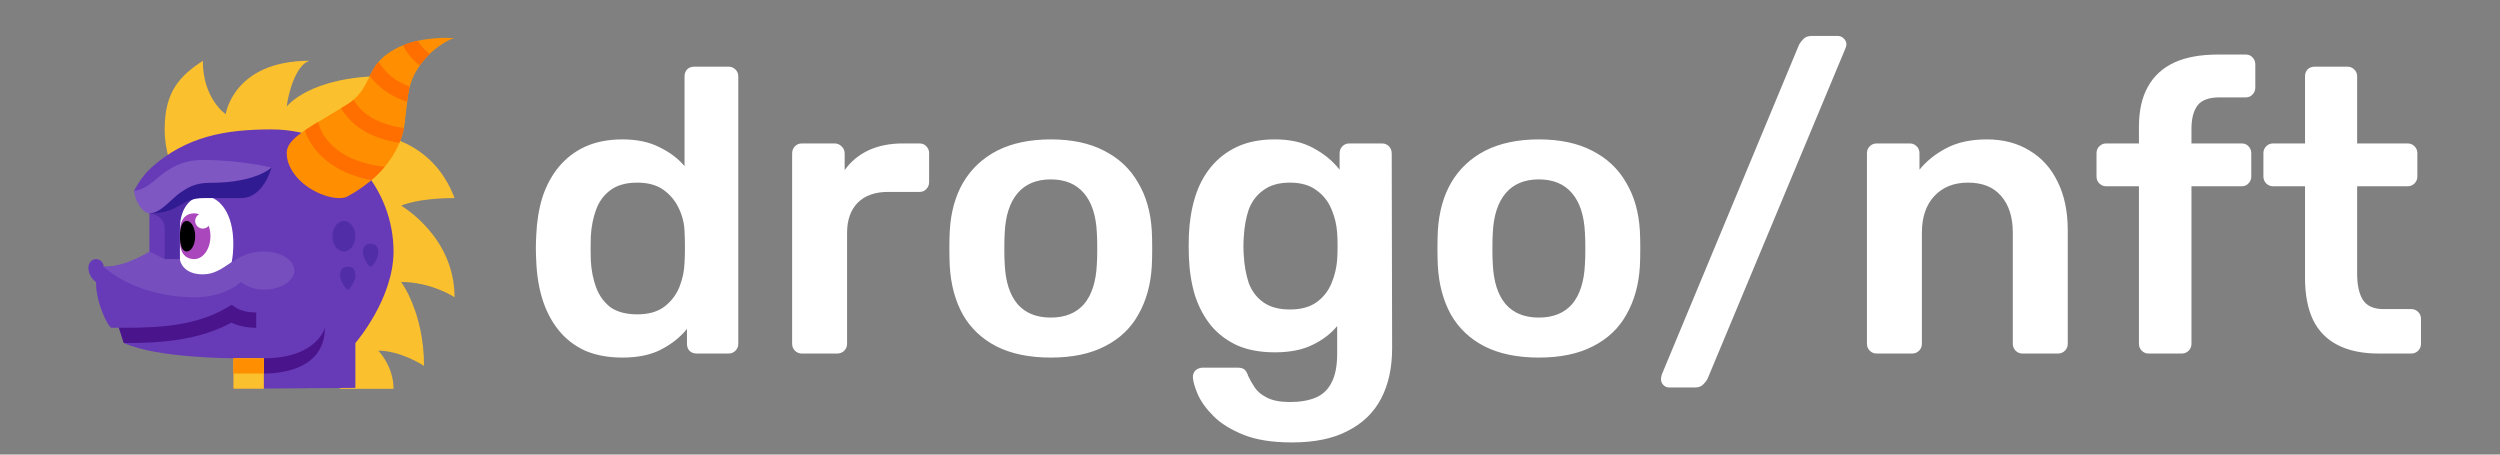 <svg width="198" height="36" viewBox="0 0 198 36" fill="none" xmlns="http://www.w3.org/2000/svg">
  <rect x="0" y="0" width="198" height="36" fill="#808080" stroke="none"/>
  <g clip-path="url(#clip0_707_13)">
    <g clip-path="url(#clip1_707_13)">
      <path d="M31.771 16.292C31.771 16.292 32.979 15.688 36 15.688C34.188 10.854 29.638 10.659 29.638 10.659L29.047 10.588L30.563 6.021C24.521 6.021 22.708 8.438 22.708 8.438C22.85 7.254 23.474 5.105 24.521 4.812C18.479 4.812 17.875 9.042 17.875 9.042C17.875 9.042 16.063 7.833 16.063 4.812C14.25 6.021 13.042 7.229 13.042 10.25C13.042 12.062 13.646 13.271 13.646 13.271L26.938 30.792H31.167C31.167 28.979 29.958 27.771 29.958 27.771C31.771 27.771 33.583 28.979 33.583 28.979C33.583 24.75 31.771 22.333 31.771 22.333C34.188 22.333 36 23.542 36 23.542C36 18.708 31.771 16.292 31.771 16.292Z" fill="#FBC02D" />
      <path d="M31.167 19.917C31.167 23.693 28.146 27.167 28.146 27.167V30.719L18.479 30.792C18.479 30.792 18.479 29.583 18.479 28.375C18.479 28.375 12.456 28.375 9.816 27.167C9.809 27.167 9.809 27.161 9.803 27.161L9.417 25.958H8.813C8.637 25.958 7.604 24.146 7.604 22.333V21.729C7.604 21.125 8.039 21.125 8.208 21.125H11.833V16.292C11.833 16.292 10.704 15.748 10.625 15.083C10.625 15.083 11.187 13.984 11.985 13.271C14.782 10.782 17.875 10.25 21.5 10.25C27.542 10.25 31.167 15.083 31.167 19.917Z" fill="#673AB7" />
      <path d="M7.604 22.333C7.604 22.333 8.208 21.459 8.208 21.125C8.208 20.791 7.938 20.521 7.604 20.521C7.271 20.521 7 20.823 7 21.201C7 21.956 7.604 22.333 7.604 22.333Z" fill="#673AB7" />
      <path d="M15.458 20.521V14.479L13.042 15.083L11.833 16.896C11.833 16.896 13.042 17 13.042 18.104C13.042 18.708 13.042 20.521 13.042 20.521H15.458Z" fill="#512DA8" />
      <path d="M17.599 22.333H14.25C14.25 22.333 14.25 21.225 14.25 20.994C14.25 20.46 14.25 19.444 14.25 18.104C14.25 14.479 18.479 14.479 18.479 19.312C18.479 21.729 17.599 22.333 17.599 22.333Z" fill="white" />
      <path d="M15.386 20.521C16.093 20.521 16.667 19.709 16.667 18.708C16.667 17.708 16.093 16.896 15.386 16.896C14.401 16.896 14.286 17.875 14.28 17.969C14.262 18.194 14.25 18.44 14.25 18.708C14.25 18.977 14.262 19.216 14.274 19.433C14.274 19.433 14.325 20.521 15.386 20.521Z" fill="#AB47BC" />
      <path d="M15.458 18.708C15.458 19.377 15.156 19.917 14.782 19.917C14.576 19.917 14.25 19.715 14.25 18.708C14.25 17.701 14.582 17.5 14.782 17.5C15.156 17.5 15.458 18.04 15.458 18.708Z" fill="black" />
      <path d="M16.062 16.896C15.902 16.896 15.748 16.959 15.635 17.073C15.522 17.186 15.458 17.34 15.458 17.5C15.458 17.66 15.522 17.814 15.635 17.927C15.748 18.041 15.902 18.104 16.062 18.104C16.223 18.104 16.376 18.041 16.49 17.927C16.603 17.814 16.667 17.66 16.667 17.5C16.667 17.34 16.603 17.186 16.49 17.073C16.376 16.959 16.223 16.896 16.062 16.896Z" fill="white" />
      <path d="M27.239 17.5C26.999 17.5 26.769 17.627 26.599 17.854C26.429 18.081 26.333 18.388 26.333 18.708C26.333 19.029 26.429 19.336 26.599 19.563C26.769 19.789 26.999 19.917 27.239 19.917C27.48 19.917 27.71 19.789 27.88 19.563C28.05 19.336 28.146 19.029 28.146 18.708C28.146 18.388 28.05 18.081 27.88 17.854C27.71 17.627 27.48 17.5 27.239 17.5ZM29.354 19.312C28.75 19.312 28.75 19.841 28.75 20.068C28.75 20.37 29.203 21.125 29.354 21.125C29.505 21.125 29.958 20.445 29.958 20.068C29.958 19.841 29.958 19.312 29.354 19.312ZM27.542 21.125C26.937 21.125 26.937 21.654 26.937 21.88C26.937 22.182 27.39 22.938 27.542 22.938C27.693 22.938 28.146 22.258 28.146 21.88C28.146 21.654 28.146 21.125 27.542 21.125Z" fill="#512DA8" />
      <path d="M20.896 19.917C18.479 19.917 17.875 21.729 16.062 21.729C14.552 21.729 14.25 20.747 14.25 20.521C13.74 20.521 13.042 20.521 13.042 20.521C13.042 20.521 13.042 20.521 11.833 19.917C11.833 19.917 10.021 21.125 8.208 21.125C8.208 21.125 10.625 23.542 15.458 23.542C17.875 23.542 19.083 22.333 19.083 22.333C19.526 22.684 20.125 22.938 20.896 22.938C22.23 22.938 23.312 22.262 23.312 21.427C23.312 20.593 22.23 19.917 20.896 19.917Z" fill="#764EBE" />
      <path d="M20.292 24.75V25.958C19.549 25.958 18.872 25.813 18.328 25.553C15.736 26.967 12.685 27.167 10.021 27.167H9.816C9.809 27.167 9.809 27.161 9.803 27.161L9.417 25.958H10.021C12.758 25.958 15.621 25.765 18.02 24.339L18.346 24.146L18.66 24.357C19.041 24.605 19.633 24.75 20.292 24.75ZM25.729 25.958C25.729 25.958 25.125 28.375 20.896 28.375V29.583C21.5 29.583 25.729 29.583 25.729 25.958Z" fill="#4A148C" />
      <path d="M18.479 28.375H20.896V30.792H18.479V28.375Z" fill="#FBC02D" />
      <path d="M18.479 28.375H20.896V29.583H18.479V28.375Z" fill="#FF8F00" />
      <path d="M16.139 15.688C14.25 15.688 14.284 16.896 11.833 16.896C11.833 16.896 13.535 13.875 15.986 13.875C19.049 13.875 21.5 13.271 21.5 13.271C21.5 13.271 20.896 15.688 19.083 15.688C18.326 15.688 17.256 15.688 16.139 15.688Z" fill="#311B92" />
      <path d="M21.5 13.271C21.5 13.271 20.292 14.479 16.667 14.479C15.458 14.479 14.936 14.828 14.338 15.216C13.612 15.688 12.752 16.896 11.833 16.896C11.297 16.896 10.625 15.839 10.625 15.095C11.229 15.095 11.868 14.609 12.287 14.253C13.173 13.497 14.25 12.667 16.062 12.667C19.083 12.667 21.5 13.271 21.5 13.271Z" fill="#7E57C2" />
      <path d="M36 3.024C35.764 3.048 34.979 3.411 34.181 4.13C34.133 4.172 34.085 4.214 34.042 4.263C33.789 4.504 33.535 4.788 33.299 5.115C33.281 5.139 33.263 5.163 33.251 5.187C33.028 5.495 32.834 5.846 32.671 6.232C32.587 6.432 32.514 6.643 32.453 6.861C32.405 7.036 32.363 7.223 32.339 7.41C32.315 7.495 32.303 7.58 32.296 7.676C32.278 7.845 32.266 7.966 32.248 8.063C32.2 8.504 32.218 8.365 32.097 9.374L32.061 9.694C32.049 9.821 32.025 9.966 31.988 10.141C31.964 10.268 31.934 10.413 31.892 10.564C31.825 10.794 31.747 11.041 31.632 11.313C31.469 11.712 31.245 12.147 30.931 12.6C30.798 12.8 30.653 12.999 30.478 13.204C30.315 13.404 30.128 13.603 29.922 13.803C29.765 13.96 29.596 14.117 29.415 14.268C28.883 14.721 28.242 15.168 27.475 15.585C27.294 15.688 26.533 15.832 25.373 15.349C23.633 14.618 22.751 13.271 22.714 12.256C22.696 12.02 22.726 11.833 22.799 11.67C22.95 11.241 23.476 10.818 23.615 10.709C23.802 10.564 23.965 10.449 24.14 10.335C24.183 10.298 24.225 10.268 24.273 10.238C24.285 10.226 24.303 10.214 24.322 10.202C24.418 10.135 24.756 9.924 25.198 9.658H25.203C25.753 9.32 26.46 8.909 26.986 8.582C26.992 8.576 27.004 8.57 27.01 8.57C27.391 8.347 27.675 8.166 27.747 8.111C27.795 8.069 27.838 8.039 27.886 8.002C27.928 7.966 27.971 7.93 28.007 7.894C28.303 7.622 28.526 7.356 28.708 7.102V7.084C28.895 6.812 29.034 6.552 29.155 6.293C29.197 6.202 29.239 6.111 29.282 6.021C29.421 5.743 29.553 5.471 29.747 5.199C29.813 5.102 29.892 5 29.983 4.903C30.115 4.74 30.273 4.583 30.466 4.426C30.544 4.365 30.629 4.305 30.72 4.238C30.985 4.045 31.257 3.888 31.547 3.749C31.565 3.743 31.584 3.737 31.596 3.725C31.698 3.677 31.801 3.634 31.91 3.598C32.121 3.507 32.339 3.435 32.556 3.368C32.731 3.314 32.907 3.272 33.088 3.23C33.589 3.121 34.103 3.054 34.61 3.024C35.088 2.988 35.547 2.994 36 3.024Z" fill="#FF8F00" />
      <path d="M30.478 13.204C30.315 13.404 30.127 13.603 29.922 13.802C29.765 13.96 29.596 14.117 29.415 14.268C26.297 13.688 24.69 11.954 24.14 10.335C24.182 10.298 24.225 10.268 24.273 10.238C24.285 10.226 24.303 10.214 24.321 10.202C24.418 10.135 24.756 9.924 25.197 9.658C25.536 11.114 27.076 12.854 30.478 13.204ZM31.988 10.141C31.964 10.268 31.934 10.413 31.892 10.564C31.825 10.794 31.747 11.041 31.632 11.313C29.233 10.945 27.771 9.875 27.01 8.57C27.391 8.347 27.674 8.166 27.747 8.111C27.795 8.069 27.838 8.039 27.886 8.002C27.928 7.966 27.971 7.93 28.007 7.894C28.677 9.09 30.055 9.875 31.988 10.141ZM32.453 6.861C32.405 7.036 32.363 7.223 32.339 7.41C32.315 7.495 32.302 7.579 32.296 7.676C32.278 7.845 32.266 7.966 32.248 8.063C30.895 7.634 29.934 6.867 29.282 6.021C29.421 5.743 29.553 5.471 29.747 5.199C29.813 5.102 29.892 5 29.982 4.903C30.448 5.652 31.215 6.419 32.453 6.861ZM34.042 4.263C33.789 4.504 33.535 4.788 33.299 5.114C33.281 5.139 33.263 5.163 33.251 5.187C32.665 4.758 32.23 4.202 31.91 3.598C32.121 3.507 32.339 3.435 32.556 3.368C32.731 3.314 32.907 3.272 33.088 3.229C33.317 3.616 33.632 3.979 34.042 4.263Z" fill="#FF6F00" />
    </g>
    <path d="M49.288 28.32C48.179 28.32 47.197 28.139 46.344 27.776C45.512 27.392 44.819 26.859 44.264 26.176C43.709 25.493 43.283 24.693 42.984 23.776C42.685 22.837 42.515 21.813 42.472 20.704C42.451 20.32 42.44 19.979 42.44 19.68C42.44 19.36 42.451 19.008 42.472 18.624C42.515 17.557 42.675 16.565 42.952 15.648C43.251 14.731 43.677 13.931 44.232 13.248C44.808 12.544 45.512 12 46.344 11.616C47.197 11.232 48.179 11.04 49.288 11.04C50.44 11.04 51.411 11.243 52.2 11.648C53.011 12.032 53.683 12.533 54.216 13.152V6.048C54.216 5.835 54.28 5.653 54.408 5.504C54.557 5.355 54.749 5.28 54.984 5.28H57.704C57.917 5.28 58.099 5.355 58.248 5.504C58.397 5.653 58.472 5.835 58.472 6.048V27.232C58.472 27.445 58.397 27.627 58.248 27.776C58.099 27.925 57.917 28 57.704 28H55.176C54.941 28 54.749 27.925 54.6 27.776C54.472 27.627 54.408 27.445 54.408 27.232V26.048C53.875 26.709 53.192 27.253 52.36 27.68C51.549 28.107 50.525 28.32 49.288 28.32ZM50.472 24.896C51.368 24.896 52.083 24.693 52.616 24.288C53.149 23.883 53.544 23.371 53.8 22.752C54.056 22.112 54.195 21.461 54.216 20.8C54.237 20.416 54.248 20.011 54.248 19.584C54.248 19.136 54.237 18.72 54.216 18.336C54.195 17.696 54.045 17.088 53.768 16.512C53.491 15.915 53.085 15.424 52.552 15.04C52.019 14.656 51.325 14.464 50.472 14.464C49.576 14.464 48.861 14.667 48.328 15.072C47.816 15.456 47.443 15.968 47.208 16.608C46.973 17.248 46.835 17.952 46.792 18.72C46.771 19.36 46.771 20 46.792 20.64C46.835 21.408 46.973 22.112 47.208 22.752C47.443 23.392 47.816 23.915 48.328 24.32C48.861 24.704 49.576 24.896 50.472 24.896ZM63.505 28C63.292 28 63.11 27.925 62.961 27.776C62.812 27.627 62.737 27.445 62.737 27.232V12.16C62.737 11.925 62.812 11.733 62.961 11.584C63.11 11.435 63.292 11.36 63.505 11.36H66.097C66.31 11.36 66.492 11.435 66.641 11.584C66.812 11.733 66.897 11.925 66.897 12.16V13.472C67.388 12.789 68.017 12.267 68.785 11.904C69.574 11.541 70.481 11.36 71.505 11.36H72.817C73.052 11.36 73.233 11.435 73.361 11.584C73.51 11.733 73.585 11.915 73.585 12.128V14.432C73.585 14.645 73.51 14.827 73.361 14.976C73.233 15.125 73.052 15.2 72.817 15.2H70.321C69.297 15.2 68.497 15.488 67.921 16.064C67.366 16.64 67.089 17.429 67.089 18.432V27.232C67.089 27.445 67.014 27.627 66.865 27.776C66.716 27.925 66.524 28 66.289 28H63.505ZM83.222 28.32C81.515 28.32 80.075 28.021 78.902 27.424C77.75 26.827 76.865 25.984 76.246 24.896C75.649 23.808 75.307 22.539 75.222 21.088C75.201 20.704 75.19 20.235 75.19 19.68C75.19 19.125 75.201 18.656 75.222 18.272C75.307 16.8 75.659 15.531 76.278 14.464C76.918 13.376 77.814 12.533 78.966 11.936C80.139 11.339 81.558 11.04 83.222 11.04C84.886 11.04 86.294 11.339 87.446 11.936C88.619 12.533 89.515 13.376 90.134 14.464C90.774 15.531 91.137 16.8 91.222 18.272C91.243 18.656 91.254 19.125 91.254 19.68C91.254 20.235 91.243 20.704 91.222 21.088C91.137 22.539 90.785 23.808 90.166 24.896C89.569 25.984 88.683 26.827 87.51 27.424C86.358 28.021 84.929 28.32 83.222 28.32ZM83.222 25.152C84.353 25.152 85.227 24.8 85.846 24.096C86.465 23.371 86.806 22.315 86.87 20.928C86.891 20.608 86.902 20.192 86.902 19.68C86.902 19.168 86.891 18.752 86.87 18.432C86.806 17.067 86.465 16.021 85.846 15.296C85.227 14.571 84.353 14.208 83.222 14.208C82.091 14.208 81.217 14.571 80.598 15.296C79.979 16.021 79.638 17.067 79.574 18.432C79.553 18.752 79.542 19.168 79.542 19.68C79.542 20.192 79.553 20.608 79.574 20.928C79.638 22.315 79.979 23.371 80.598 24.096C81.217 24.8 82.091 25.152 83.222 25.152ZM102.32 35.04C100.762 35.04 99.482 34.837 98.48 34.432C97.477 34.027 96.688 33.536 96.112 32.96C95.535 32.384 95.12 31.808 94.864 31.232C94.629 30.677 94.501 30.24 94.48 29.92C94.458 29.707 94.522 29.515 94.671 29.344C94.842 29.195 95.034 29.12 95.248 29.12H98.031C98.245 29.12 98.415 29.163 98.543 29.248C98.671 29.355 98.778 29.536 98.864 29.792C98.992 30.069 99.162 30.368 99.376 30.688C99.589 31.008 99.909 31.275 100.336 31.488C100.784 31.723 101.392 31.84 102.16 31.84C102.97 31.84 103.653 31.723 104.208 31.488C104.762 31.253 105.178 30.859 105.456 30.304C105.754 29.749 105.904 28.981 105.904 28V25.824C105.392 26.443 104.73 26.944 103.92 27.328C103.13 27.712 102.149 27.904 100.976 27.904C99.823 27.904 98.832 27.723 97.999 27.36C97.168 26.976 96.474 26.453 95.919 25.792C95.365 25.109 94.938 24.309 94.639 23.392C94.362 22.475 94.202 21.461 94.159 20.352C94.138 19.776 94.138 19.2 94.159 18.624C94.202 17.557 94.362 16.565 94.639 15.648C94.917 14.731 95.333 13.931 95.888 13.248C96.463 12.544 97.168 12 97.999 11.616C98.832 11.232 99.823 11.04 100.976 11.04C102.192 11.04 103.216 11.275 104.048 11.744C104.88 12.192 105.562 12.757 106.096 13.44V12.16C106.096 11.925 106.17 11.733 106.32 11.584C106.469 11.435 106.65 11.36 106.864 11.36H109.456C109.669 11.36 109.85 11.435 110 11.584C110.149 11.733 110.224 11.925 110.224 12.16L110.256 27.584C110.256 29.12 109.968 30.443 109.392 31.552C108.816 32.661 107.941 33.515 106.768 34.112C105.616 34.731 104.133 35.04 102.32 35.04ZM102.16 24.512C103.034 24.512 103.738 24.32 104.272 23.936C104.805 23.552 105.2 23.051 105.456 22.432C105.712 21.813 105.861 21.184 105.904 20.544C105.925 20.267 105.936 19.915 105.936 19.488C105.936 19.061 105.925 18.72 105.904 18.464C105.861 17.803 105.712 17.173 105.456 16.576C105.2 15.957 104.805 15.456 104.272 15.072C103.738 14.667 103.034 14.464 102.16 14.464C101.285 14.464 100.581 14.667 100.048 15.072C99.514 15.456 99.13 15.968 98.895 16.608C98.682 17.248 98.554 17.952 98.511 18.72C98.469 19.232 98.469 19.755 98.511 20.288C98.554 21.035 98.682 21.739 98.895 22.4C99.13 23.04 99.514 23.552 100.048 23.936C100.581 24.32 101.285 24.512 102.16 24.512ZM121.878 28.32C120.172 28.32 118.732 28.021 117.558 27.424C116.406 26.827 115.521 25.984 114.902 24.896C114.305 23.808 113.964 22.539 113.878 21.088C113.857 20.704 113.846 20.235 113.846 19.68C113.846 19.125 113.857 18.656 113.878 18.272C113.964 16.8 114.316 15.531 114.934 14.464C115.574 13.376 116.47 12.533 117.622 11.936C118.796 11.339 120.214 11.04 121.878 11.04C123.542 11.04 124.95 11.339 126.102 11.936C127.276 12.533 128.172 13.376 128.79 14.464C129.43 15.531 129.793 16.8 129.878 18.272C129.9 18.656 129.91 19.125 129.91 19.68C129.91 20.235 129.9 20.704 129.878 21.088C129.793 22.539 129.441 23.808 128.822 24.896C128.225 25.984 127.34 26.827 126.166 27.424C125.014 28.021 123.585 28.32 121.878 28.32ZM121.878 25.152C123.009 25.152 123.884 24.8 124.502 24.096C125.121 23.371 125.462 22.315 125.526 20.928C125.548 20.608 125.558 20.192 125.558 19.68C125.558 19.168 125.548 18.752 125.526 18.432C125.462 17.067 125.121 16.021 124.502 15.296C123.884 14.571 123.009 14.208 121.878 14.208C120.748 14.208 119.873 14.571 119.254 15.296C118.636 16.021 118.294 17.067 118.23 18.432C118.209 18.752 118.198 19.168 118.198 19.68C118.198 20.192 118.209 20.608 118.23 20.928C118.294 22.315 118.636 23.371 119.254 24.096C119.873 24.8 120.748 25.152 121.878 25.152ZM132.19 30.688C132.019 30.688 131.87 30.624 131.742 30.496C131.614 30.368 131.55 30.208 131.55 30.016C131.55 29.931 131.571 29.813 131.614 29.664L142.494 3.52C142.579 3.371 142.697 3.221 142.846 3.072C142.995 2.923 143.209 2.848 143.486 2.848H145.566C145.737 2.848 145.886 2.912 146.014 3.04C146.163 3.168 146.238 3.328 146.238 3.52C146.238 3.605 146.206 3.723 146.142 3.872L135.23 30.016C135.166 30.144 135.059 30.283 134.91 30.432C134.761 30.603 134.537 30.688 134.238 30.688H132.19ZM148.63 28C148.417 28 148.235 27.925 148.086 27.776C147.937 27.627 147.862 27.445 147.862 27.232V12.128C147.862 11.915 147.937 11.733 148.086 11.584C148.235 11.435 148.417 11.36 148.63 11.36H151.254C151.467 11.36 151.649 11.435 151.798 11.584C151.947 11.733 152.022 11.915 152.022 12.128V13.44C152.577 12.757 153.281 12.192 154.134 11.744C155.009 11.275 156.086 11.04 157.366 11.04C158.667 11.04 159.798 11.339 160.758 11.936C161.718 12.512 162.454 13.333 162.966 14.4C163.499 15.467 163.766 16.747 163.766 18.24V27.232C163.766 27.445 163.691 27.627 163.542 27.776C163.393 27.925 163.211 28 162.998 28H160.182C159.969 28 159.787 27.925 159.638 27.776C159.489 27.627 159.414 27.445 159.414 27.232V18.432C159.414 17.195 159.105 16.224 158.486 15.52C157.889 14.816 157.014 14.464 155.862 14.464C154.753 14.464 153.867 14.816 153.206 15.52C152.545 16.224 152.214 17.195 152.214 18.432V27.232C152.214 27.445 152.139 27.627 151.99 27.776C151.841 27.925 151.659 28 151.446 28H148.63ZM170.172 28C169.959 28 169.777 27.925 169.628 27.776C169.479 27.627 169.404 27.445 169.404 27.232V14.752H166.812C166.599 14.752 166.417 14.677 166.268 14.528C166.119 14.379 166.044 14.197 166.044 13.984V12.128C166.044 11.915 166.119 11.733 166.268 11.584C166.417 11.435 166.599 11.36 166.812 11.36H169.404V10.048C169.404 8.768 169.639 7.712 170.108 6.88C170.577 6.027 171.271 5.387 172.188 4.96C173.105 4.533 174.268 4.32 175.676 4.32H177.852C178.087 4.32 178.268 4.395 178.396 4.544C178.545 4.693 178.62 4.875 178.62 5.088V6.944C178.62 7.157 178.545 7.339 178.396 7.488C178.268 7.637 178.087 7.712 177.852 7.712H175.804C174.951 7.712 174.364 7.925 174.044 8.352C173.724 8.779 173.564 9.397 173.564 10.208V11.36H177.532C177.767 11.36 177.948 11.435 178.076 11.584C178.225 11.733 178.3 11.915 178.3 12.128V13.984C178.3 14.197 178.225 14.379 178.076 14.528C177.948 14.677 177.767 14.752 177.532 14.752H173.564V27.232C173.564 27.445 173.489 27.627 173.34 27.776C173.191 27.925 173.009 28 172.796 28H170.172ZM188.382 28C187.102 28 186.025 27.776 185.15 27.328C184.275 26.88 183.625 26.219 183.198 25.344C182.771 24.448 182.558 23.339 182.558 22.016V14.752H180.03C179.817 14.752 179.635 14.677 179.486 14.528C179.337 14.379 179.262 14.197 179.262 13.984V12.128C179.262 11.915 179.337 11.733 179.486 11.584C179.635 11.435 179.817 11.36 180.03 11.36H182.558V6.048C182.558 5.835 182.622 5.653 182.75 5.504C182.899 5.355 183.091 5.28 183.326 5.28H185.918C186.131 5.28 186.313 5.355 186.462 5.504C186.611 5.653 186.686 5.835 186.686 6.048V11.36H190.686C190.899 11.36 191.081 11.435 191.23 11.584C191.379 11.733 191.454 11.915 191.454 12.128V13.984C191.454 14.197 191.379 14.379 191.23 14.528C191.081 14.677 190.899 14.752 190.686 14.752H186.686V21.696C186.686 22.571 186.835 23.253 187.134 23.744C187.454 24.235 187.998 24.48 188.766 24.48H190.974C191.187 24.48 191.369 24.555 191.518 24.704C191.667 24.853 191.742 25.035 191.742 25.248V27.232C191.742 27.445 191.667 27.627 191.518 27.776C191.369 27.925 191.187 28 190.974 28H188.382Z" fill="white" />
  </g>
  <defs>
    <clipPath id="clip0_707_13">
      <rect width="198" height="36" fill="white" />
    </clipPath>
    <clipPath id="clip1_707_13">
      <rect width="29" height="29" fill="white" transform="translate(7 3)" />
    </clipPath>
  </defs>
</svg>
